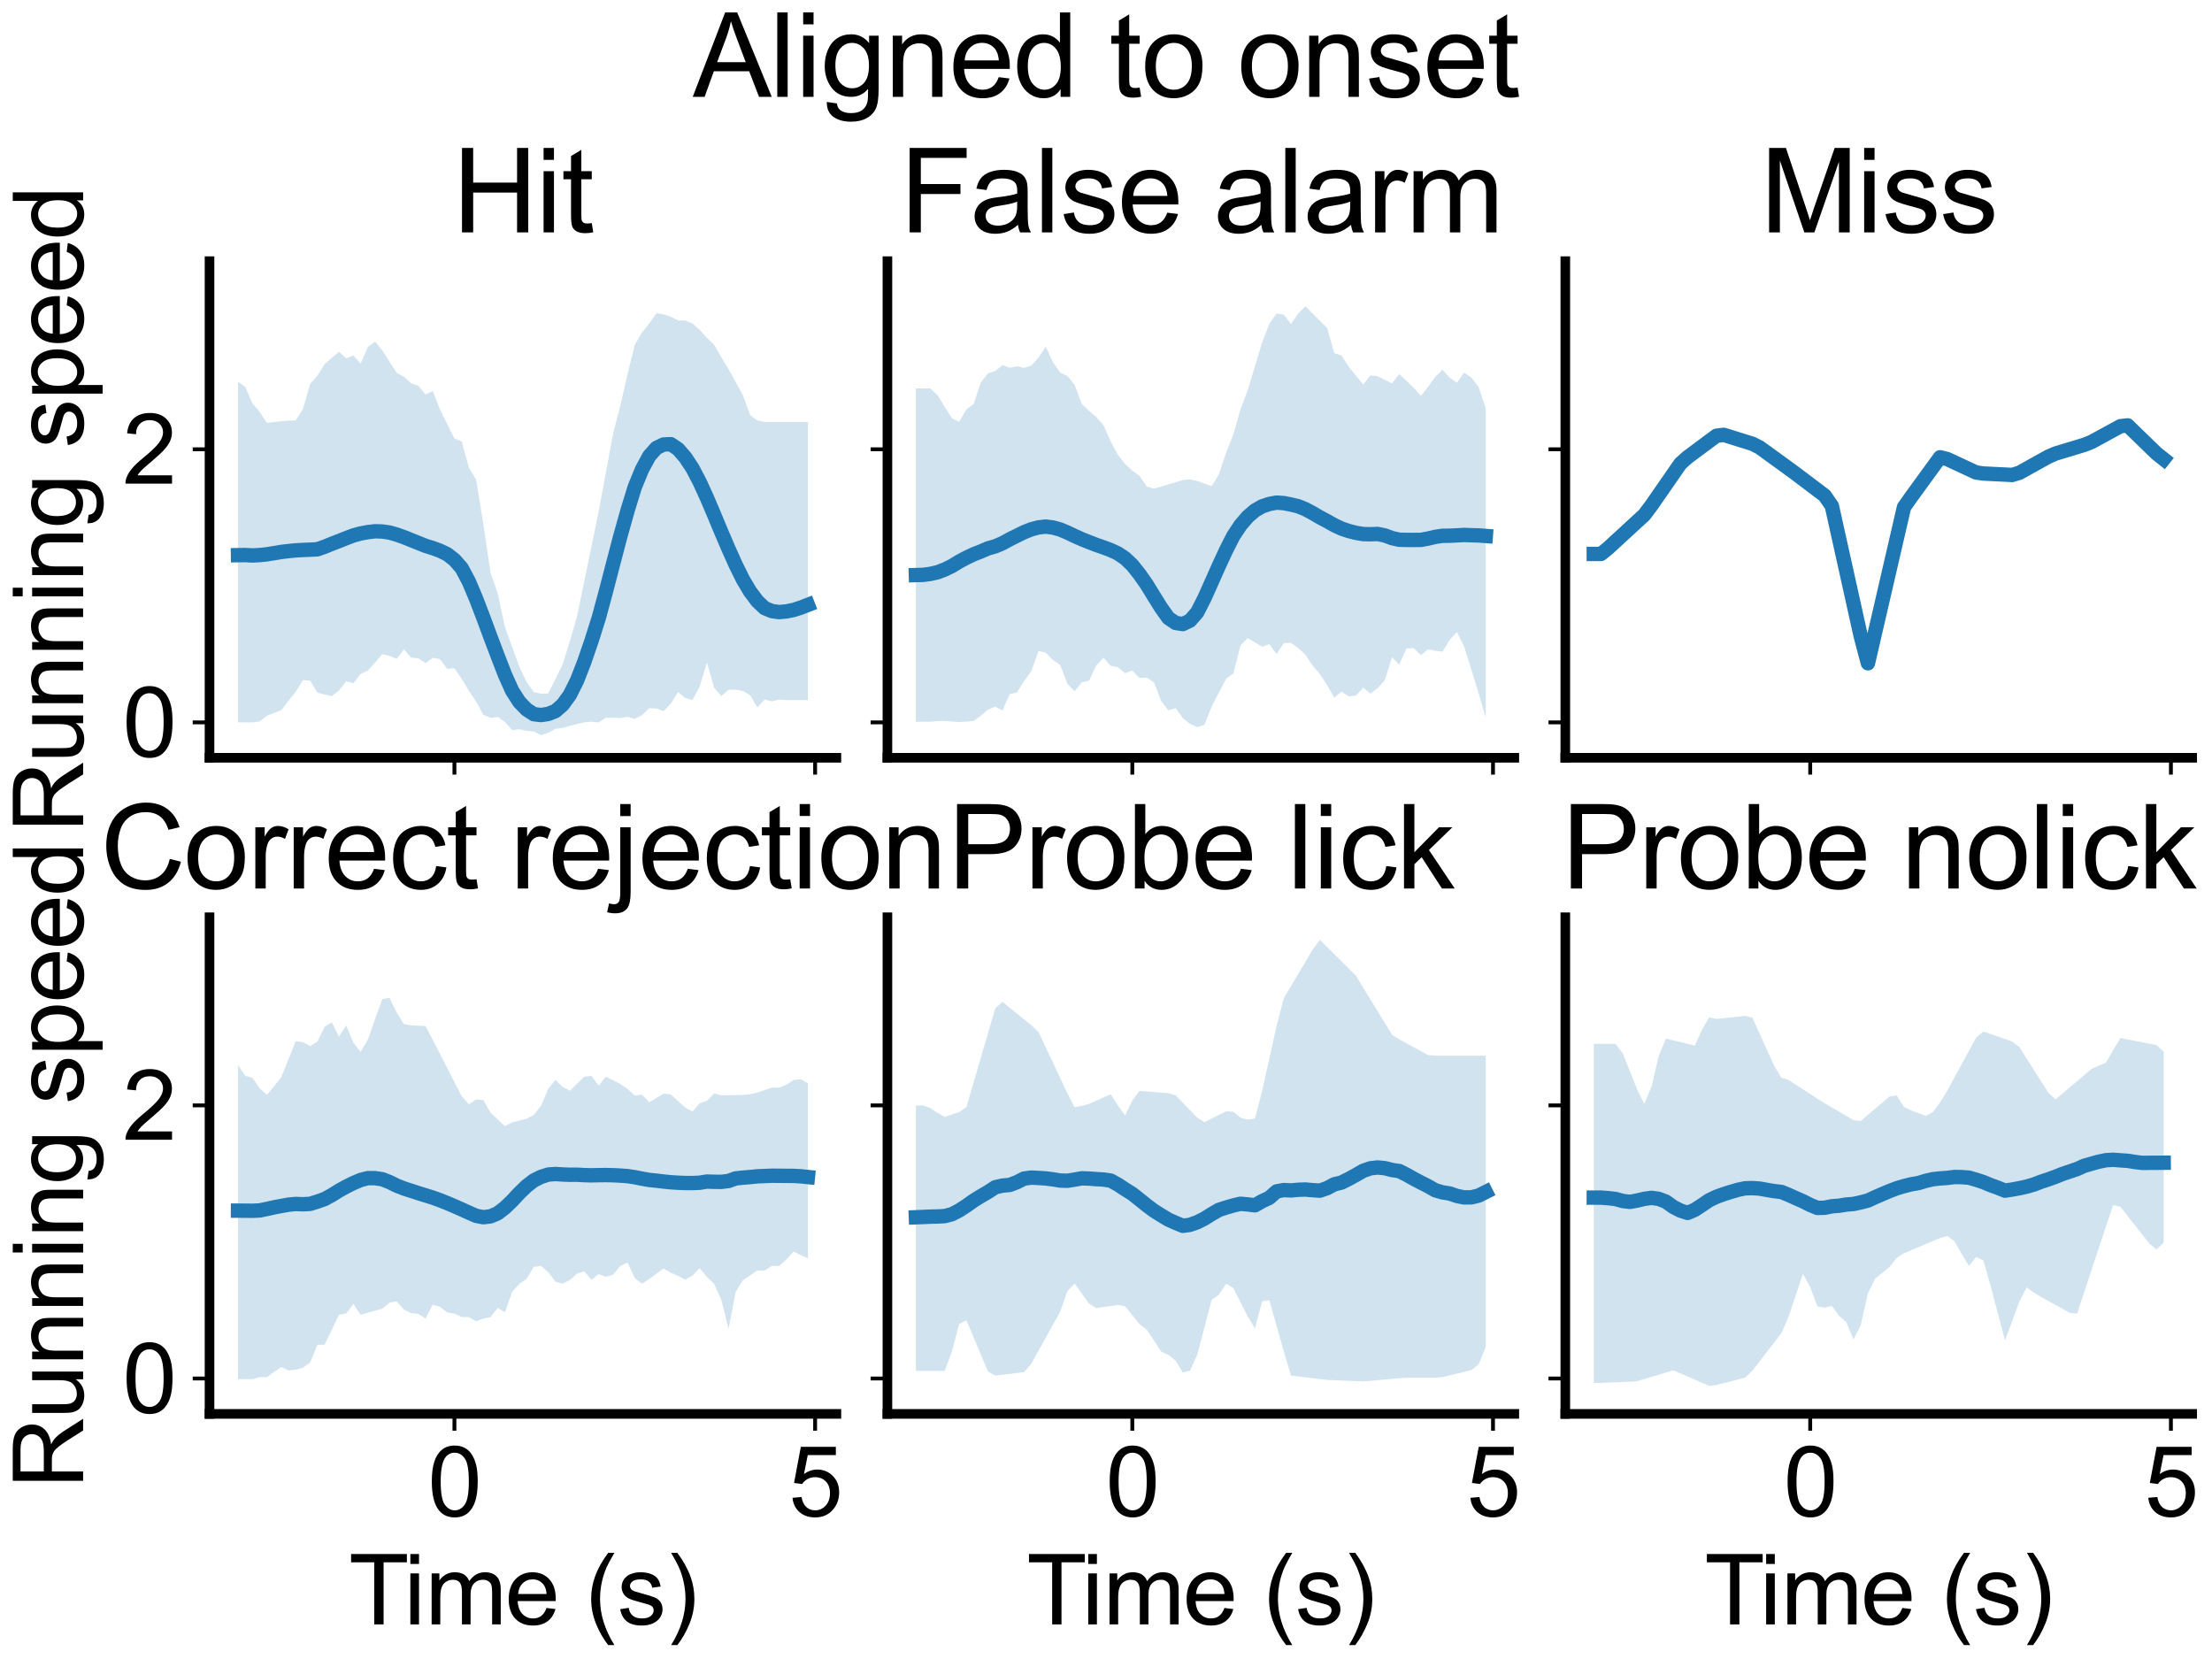 <?xml version="1.0" encoding="utf-8" standalone="no"?>
<!DOCTYPE svg PUBLIC "-//W3C//DTD SVG 1.1//EN"
  "http://www.w3.org/Graphics/SVG/1.1/DTD/svg11.dtd">
<svg xmlns:xlink="http://www.w3.org/1999/xlink" width="460.8pt" height="345.6pt" viewBox="0 0 460.8 345.6" xmlns="http://www.w3.org/2000/svg" version="1.1">
 <defs>
  <style type="text/css">*{stroke-linejoin: round; stroke-linecap: butt}</style>
 </defs>
 <g id="figure_1">
  <g id="patch_1">
   <path d="M 0 345.6 
L 460.8 345.6 
L 460.8 0 
L 0 0 
z
" style="fill: #ffffff"/>
  </g>
  <g id="axes_1">
   <g id="patch_2">
    <path d="M 43.647 157.861 
L 174.236 157.861 
L 174.236 54.409 
L 43.647 54.409 
z
" style="fill: #ffffff"/>
   </g>
   <g id="PolyCollection_1">
    <path d="M 49.583 79.525 
L 49.583 150.483 
L 51.086 150.483 
L 52.588 150.483 
L 54.091 150.3 
L 55.594 149.103 
L 57.097 148.518 
L 58.6 147.935 
L 60.102 145.986 
L 61.605 144.14 
L 63.108 141.689 
L 64.611 141.785 
L 66.113 144.308 
L 67.616 144.681 
L 69.119 145.017 
L 70.622 143.839 
L 72.124 141.936 
L 73.627 142.333 
L 75.13 140.392 
L 76.633 139.698 
L 78.135 138.022 
L 79.638 136.275 
L 81.141 136.626 
L 82.644 137.263 
L 84.146 135.271 
L 85.649 137.007 
L 87.152 137.144 
L 88.655 138.147 
L 90.157 137.046 
L 91.66 137.313 
L 93.163 139.348 
L 94.666 139.206 
L 96.168 141.384 
L 97.671 143.893 
L 99.174 146.135 
L 100.677 148.895 
L 102.179 149.555 
L 103.682 149.378 
L 105.185 150.406 
L 106.688 152.092 
L 108.19 151.926 
L 109.693 152.262 
L 111.196 152.381 
L 112.699 153.158 
L 114.201 152.649 
L 115.704 151.83 
L 117.207 151.647 
L 118.71 151.228 
L 120.212 150.818 
L 121.715 150.482 
L 123.218 150.353 
L 124.721 150.491 
L 126.223 149.536 
L 127.726 149.511 
L 129.229 149.586 
L 130.732 149.341 
L 132.234 149.736 
L 133.737 148.985 
L 135.24 147.534 
L 136.743 147.6 
L 138.245 148.131 
L 139.748 146.567 
L 141.251 144.165 
L 142.754 145.423 
L 144.256 145.807 
L 145.759 143.034 
L 147.262 137.976 
L 148.765 143.26 
L 150.267 144.997 
L 151.77 143.705 
L 153.273 143.666 
L 154.776 143.962 
L 156.278 144.833 
L 157.781 147.385 
L 159.284 145.725 
L 160.787 146.117 
L 162.289 145.731 
L 163.792 145.845 
L 165.295 145.845 
L 166.798 145.845 
L 168.301 145.845 
L 168.301 87.891 
L 168.301 87.891 
L 166.798 87.891 
L 165.295 87.891 
L 163.792 87.891 
L 162.289 87.891 
L 160.787 87.891 
L 159.284 87.891 
L 157.781 87.581 
L 156.278 86.476 
L 154.776 82.366 
L 153.273 79.607 
L 151.77 76.891 
L 150.267 74.412 
L 148.765 71.818 
L 147.262 70.367 
L 145.759 68.711 
L 144.256 67.378 
L 142.754 66.779 
L 141.251 66.746 
L 139.748 65.994 
L 138.245 65.492 
L 136.743 65.25 
L 135.24 67.41 
L 133.737 69.275 
L 132.234 71.833 
L 130.732 77.935 
L 129.229 84.487 
L 127.726 90.301 
L 126.223 98.404 
L 124.721 106.519 
L 123.218 113.813 
L 121.715 121.106 
L 120.212 128.36 
L 118.71 133.599 
L 117.207 138.405 
L 115.704 141.5 
L 114.201 144.456 
L 112.699 144.499 
L 111.196 144.178 
L 109.693 142.05 
L 108.19 138.882 
L 106.688 134.763 
L 105.185 130.634 
L 103.682 123.576 
L 102.179 119.274 
L 100.677 109.125 
L 99.174 99.898 
L 97.671 97.412 
L 96.168 91.948 
L 94.666 91.362 
L 93.163 88.337 
L 91.66 85.313 
L 90.157 81.451 
L 88.655 82.164 
L 87.152 80.379 
L 85.649 79.853 
L 84.146 78.476 
L 82.644 77.676 
L 81.141 75.336 
L 79.638 72.997 
L 78.135 71.147 
L 76.633 72.288 
L 75.13 75.751 
L 73.627 74.037 
L 72.124 74.645 
L 70.622 73.269 
L 69.119 74.561 
L 67.616 75.841 
L 66.113 78.282 
L 64.611 79.953 
L 63.108 85.213 
L 61.605 87.58 
L 60.102 87.604 
L 58.6 87.751 
L 57.097 87.898 
L 55.594 88.098 
L 54.091 85.773 
L 52.588 84.033 
L 51.086 80.579 
L 49.583 79.525 
z
" clip-path="url(#pf3e82fcde6)" style="fill: #1f77b4; fill-opacity: 0.2"/>
   </g>
   <g id="matplotlib.axis_1">
    <g id="xtick_1">
     <g id="line2d_1">
      <defs>
       <path id="m5a1b07c02f" d="M 0 0 
L 0 3.5 
" style="stroke: #000000; stroke-width: 0.8"/>
      </defs>
      <g>
       <use xlink:href="#m5a1b07c02f" x="94.666" y="157.861" style="stroke: #000000; stroke-width: 0.8"/>
      </g>
     </g>
    </g>
    <g id="xtick_2">
     <g id="line2d_2">
      <g>
       <use xlink:href="#m5a1b07c02f" x="169.803" y="157.861" style="stroke: #000000; stroke-width: 0.8"/>
      </g>
     </g>
    </g>
   </g>
   <g id="matplotlib.axis_2">
    <g id="ytick_1">
     <g id="line2d_3">
      <defs>
       <path id="me12a3b845b" d="M 0 0 
L -3.5 0 
" style="stroke: #000000; stroke-width: 0.8"/>
      </defs>
      <g>
       <use xlink:href="#me12a3b845b" x="43.647" y="150.483" style="stroke: #000000; stroke-width: 0.8"/>
      </g>
     </g>
     <g id="text_1">
      <!-- 0 -->
      <g transform="translate(25.525 157.641) scale(0.2 -0.2)">
       <defs>
        <path id="ArialMT-30" d="M 266 2259 
Q 266 3072 433 3567 
Q 600 4063 929 4331 
Q 1259 4600 1759 4600 
Q 2128 4600 2406 4451 
Q 2684 4303 2865 4023 
Q 3047 3744 3150 3342 
Q 3253 2941 3253 2259 
Q 3253 1453 3087 958 
Q 2922 463 2592 192 
Q 2263 -78 1759 -78 
Q 1097 -78 719 397 
Q 266 969 266 2259 
z
M 844 2259 
Q 844 1131 1108 757 
Q 1372 384 1759 384 
Q 2147 384 2411 759 
Q 2675 1134 2675 2259 
Q 2675 3391 2411 3762 
Q 2147 4134 1753 4134 
Q 1366 4134 1134 3806 
Q 844 3388 844 2259 
z
" transform="scale(0.016)"/>
       </defs>
       <use xlink:href="#ArialMT-30"/>
      </g>
     </g>
    </g>
    <g id="ytick_2">
     <g id="line2d_4">
      <g>
       <use xlink:href="#me12a3b845b" x="43.647" y="93.593" style="stroke: #000000; stroke-width: 0.8"/>
      </g>
     </g>
     <g id="text_2">
      <!-- 2 -->
      <g transform="translate(25.525 100.75) scale(0.2 -0.2)">
       <defs>
        <path id="ArialMT-32" d="M 3222 541 
L 3222 0 
L 194 0 
Q 188 203 259 391 
Q 375 700 629 1000 
Q 884 1300 1366 1694 
Q 2113 2306 2375 2664 
Q 2638 3022 2638 3341 
Q 2638 3675 2398 3904 
Q 2159 4134 1775 4134 
Q 1369 4134 1125 3890 
Q 881 3647 878 3216 
L 300 3275 
Q 359 3922 746 4261 
Q 1134 4600 1788 4600 
Q 2447 4600 2831 4234 
Q 3216 3869 3216 3328 
Q 3216 3053 3103 2787 
Q 2991 2522 2730 2228 
Q 2469 1934 1863 1422 
Q 1356 997 1212 845 
Q 1069 694 975 541 
L 3222 541 
z
" transform="scale(0.016)"/>
       </defs>
       <use xlink:href="#ArialMT-32"/>
      </g>
     </g>
    </g>
    <g id="text_3">
     <!-- Running speed -->
     <g transform="translate(17.316 173.405) rotate(-90) scale(0.2 -0.2)">
      <defs>
       <path id="ArialMT-52" d="M 503 0 
L 503 4581 
L 2534 4581 
Q 3147 4581 3465 4457 
Q 3784 4334 3975 4021 
Q 4166 3709 4166 3331 
Q 4166 2844 3850 2509 
Q 3534 2175 2875 2084 
Q 3116 1969 3241 1856 
Q 3506 1613 3744 1247 
L 4541 0 
L 3778 0 
L 3172 953 
Q 2906 1366 2734 1584 
Q 2563 1803 2427 1890 
Q 2291 1978 2150 2013 
Q 2047 2034 1813 2034 
L 1109 2034 
L 1109 0 
L 503 0 
z
M 1109 2559 
L 2413 2559 
Q 2828 2559 3062 2645 
Q 3297 2731 3419 2920 
Q 3541 3109 3541 3331 
Q 3541 3656 3305 3865 
Q 3069 4075 2559 4075 
L 1109 4075 
L 1109 2559 
z
" transform="scale(0.016)"/>
       <path id="ArialMT-75" d="M 2597 0 
L 2597 488 
Q 2209 -75 1544 -75 
Q 1250 -75 995 37 
Q 741 150 617 320 
Q 494 491 444 738 
Q 409 903 409 1263 
L 409 3319 
L 972 3319 
L 972 1478 
Q 972 1038 1006 884 
Q 1059 663 1231 536 
Q 1403 409 1656 409 
Q 1909 409 2131 539 
Q 2353 669 2445 892 
Q 2538 1116 2538 1541 
L 2538 3319 
L 3100 3319 
L 3100 0 
L 2597 0 
z
" transform="scale(0.016)"/>
       <path id="ArialMT-6e" d="M 422 0 
L 422 3319 
L 928 3319 
L 928 2847 
Q 1294 3394 1984 3394 
Q 2284 3394 2536 3286 
Q 2788 3178 2913 3003 
Q 3038 2828 3088 2588 
Q 3119 2431 3119 2041 
L 3119 0 
L 2556 0 
L 2556 2019 
Q 2556 2363 2490 2533 
Q 2425 2703 2258 2804 
Q 2091 2906 1866 2906 
Q 1506 2906 1245 2678 
Q 984 2450 984 1813 
L 984 0 
L 422 0 
z
" transform="scale(0.016)"/>
       <path id="ArialMT-69" d="M 425 3934 
L 425 4581 
L 988 4581 
L 988 3934 
L 425 3934 
z
M 425 0 
L 425 3319 
L 988 3319 
L 988 0 
L 425 0 
z
" transform="scale(0.016)"/>
       <path id="ArialMT-67" d="M 319 -275 
L 866 -356 
Q 900 -609 1056 -725 
Q 1266 -881 1628 -881 
Q 2019 -881 2231 -725 
Q 2444 -569 2519 -288 
Q 2563 -116 2559 434 
Q 2191 0 1641 0 
Q 956 0 581 494 
Q 206 988 206 1678 
Q 206 2153 378 2554 
Q 550 2956 876 3175 
Q 1203 3394 1644 3394 
Q 2231 3394 2613 2919 
L 2613 3319 
L 3131 3319 
L 3131 450 
Q 3131 -325 2973 -648 
Q 2816 -972 2473 -1159 
Q 2131 -1347 1631 -1347 
Q 1038 -1347 672 -1080 
Q 306 -813 319 -275 
z
M 784 1719 
Q 784 1066 1043 766 
Q 1303 466 1694 466 
Q 2081 466 2343 764 
Q 2606 1063 2606 1700 
Q 2606 2309 2336 2618 
Q 2066 2928 1684 2928 
Q 1309 2928 1046 2623 
Q 784 2319 784 1719 
z
" transform="scale(0.016)"/>
       <path id="ArialMT-20" transform="scale(0.016)"/>
       <path id="ArialMT-73" d="M 197 991 
L 753 1078 
Q 800 744 1014 566 
Q 1228 388 1613 388 
Q 2000 388 2187 545 
Q 2375 703 2375 916 
Q 2375 1106 2209 1216 
Q 2094 1291 1634 1406 
Q 1016 1563 777 1677 
Q 538 1791 414 1992 
Q 291 2194 291 2438 
Q 291 2659 392 2848 
Q 494 3038 669 3163 
Q 800 3259 1026 3326 
Q 1253 3394 1513 3394 
Q 1903 3394 2198 3281 
Q 2494 3169 2634 2976 
Q 2775 2784 2828 2463 
L 2278 2388 
Q 2241 2644 2061 2787 
Q 1881 2931 1553 2931 
Q 1166 2931 1000 2803 
Q 834 2675 834 2503 
Q 834 2394 903 2306 
Q 972 2216 1119 2156 
Q 1203 2125 1616 2013 
Q 2213 1853 2448 1751 
Q 2684 1650 2818 1456 
Q 2953 1263 2953 975 
Q 2953 694 2789 445 
Q 2625 197 2315 61 
Q 2006 -75 1616 -75 
Q 969 -75 630 194 
Q 291 463 197 991 
z
" transform="scale(0.016)"/>
       <path id="ArialMT-70" d="M 422 -1272 
L 422 3319 
L 934 3319 
L 934 2888 
Q 1116 3141 1344 3267 
Q 1572 3394 1897 3394 
Q 2322 3394 2647 3175 
Q 2972 2956 3137 2557 
Q 3303 2159 3303 1684 
Q 3303 1175 3120 767 
Q 2938 359 2589 142 
Q 2241 -75 1856 -75 
Q 1575 -75 1351 44 
Q 1128 163 984 344 
L 984 -1272 
L 422 -1272 
z
M 931 1641 
Q 931 1000 1190 694 
Q 1450 388 1819 388 
Q 2194 388 2461 705 
Q 2728 1022 2728 1688 
Q 2728 2322 2467 2637 
Q 2206 2953 1844 2953 
Q 1484 2953 1207 2617 
Q 931 2281 931 1641 
z
" transform="scale(0.016)"/>
       <path id="ArialMT-65" d="M 2694 1069 
L 3275 997 
Q 3138 488 2766 206 
Q 2394 -75 1816 -75 
Q 1088 -75 661 373 
Q 234 822 234 1631 
Q 234 2469 665 2931 
Q 1097 3394 1784 3394 
Q 2450 3394 2872 2941 
Q 3294 2488 3294 1666 
Q 3294 1616 3291 1516 
L 816 1516 
Q 847 969 1125 678 
Q 1403 388 1819 388 
Q 2128 388 2347 550 
Q 2566 713 2694 1069 
z
M 847 1978 
L 2700 1978 
Q 2663 2397 2488 2606 
Q 2219 2931 1791 2931 
Q 1403 2931 1139 2672 
Q 875 2413 847 1978 
z
" transform="scale(0.016)"/>
       <path id="ArialMT-64" d="M 2575 0 
L 2575 419 
Q 2259 -75 1647 -75 
Q 1250 -75 917 144 
Q 584 363 401 755 
Q 219 1147 219 1656 
Q 219 2153 384 2558 
Q 550 2963 881 3178 
Q 1213 3394 1622 3394 
Q 1922 3394 2156 3267 
Q 2391 3141 2538 2938 
L 2538 4581 
L 3097 4581 
L 3097 0 
L 2575 0 
z
M 797 1656 
Q 797 1019 1065 703 
Q 1334 388 1700 388 
Q 2069 388 2326 689 
Q 2584 991 2584 1609 
Q 2584 2291 2321 2609 
Q 2059 2928 1675 2928 
Q 1300 2928 1048 2622 
Q 797 2316 797 1656 
z
" transform="scale(0.016)"/>
      </defs>
      <use xlink:href="#ArialMT-52"/>
      <use xlink:href="#ArialMT-75" x="72.217"/>
      <use xlink:href="#ArialMT-6e" x="127.832"/>
      <use xlink:href="#ArialMT-6e" x="183.447"/>
      <use xlink:href="#ArialMT-69" x="239.062"/>
      <use xlink:href="#ArialMT-6e" x="261.279"/>
      <use xlink:href="#ArialMT-67" x="316.895"/>
      <use xlink:href="#ArialMT-20" x="372.51"/>
      <use xlink:href="#ArialMT-73" x="400.293"/>
      <use xlink:href="#ArialMT-70" x="450.293"/>
      <use xlink:href="#ArialMT-65" x="505.908"/>
      <use xlink:href="#ArialMT-65" x="561.523"/>
      <use xlink:href="#ArialMT-64" x="617.139"/>
     </g>
    </g>
   </g>
   <g id="line2d_5">
    <path d="M 49.583 115.65 
L 51.086 115.63 
L 52.588 115.71 
L 54.091 115.632 
L 55.594 115.473 
L 57.097 115.231 
L 58.6 114.978 
L 60.102 114.798 
L 61.605 114.651 
L 63.108 114.571 
L 64.611 114.506 
L 66.113 114.429 
L 67.616 113.903 
L 69.119 113.285 
L 70.622 112.706 
L 72.124 112.108 
L 73.627 111.539 
L 75.13 111.129 
L 76.633 110.853 
L 78.135 110.672 
L 79.638 110.722 
L 81.141 110.94 
L 82.644 111.365 
L 84.146 111.902 
L 85.649 112.504 
L 87.152 113.109 
L 88.655 113.712 
L 90.157 114.177 
L 91.66 114.728 
L 93.163 115.456 
L 94.666 116.623 
L 96.168 118.326 
L 97.671 121.156 
L 99.174 124.717 
L 100.677 128.642 
L 102.179 132.702 
L 103.682 136.666 
L 105.185 140.547 
L 106.688 143.897 
L 108.19 146.236 
L 109.693 147.792 
L 111.196 148.775 
L 112.699 148.96 
L 114.201 148.725 
L 115.704 148.133 
L 117.207 146.823 
L 118.71 144.755 
L 120.212 141.755 
L 121.715 137.885 
L 123.218 133.519 
L 124.721 128.761 
L 126.223 123.213 
L 127.726 117.427 
L 129.229 111.697 
L 130.732 106.341 
L 132.234 101.467 
L 133.737 97.804 
L 135.24 95.015 
L 136.743 93.316 
L 138.245 92.594 
L 139.748 92.533 
L 141.251 93.548 
L 142.754 95.273 
L 144.256 97.546 
L 145.759 100.418 
L 147.262 103.705 
L 148.765 107.24 
L 150.267 110.842 
L 151.77 114.347 
L 153.273 117.699 
L 154.776 120.737 
L 156.278 123.26 
L 157.781 125.253 
L 159.284 126.672 
L 160.787 127.297 
L 162.289 127.51 
L 163.792 127.373 
L 165.295 127.071 
L 166.798 126.588 
L 168.301 126.009 
" clip-path="url(#pf3e82fcde6)" style="fill: none; stroke: #1f77b4; stroke-width: 3; stroke-linecap: square"/>
   </g>
   <g id="patch_3">
    <path d="M 43.647 157.861 
L 43.647 54.409 
" style="fill: none; stroke: #000000; stroke-width: 2; stroke-linejoin: miter; stroke-linecap: square"/>
   </g>
   <g id="patch_4">
    <path d="M 43.647 157.861 
L 174.236 157.861 
" style="fill: none; stroke: #000000; stroke-width: 2; stroke-linejoin: miter; stroke-linecap: square"/>
   </g>
   <g id="text_4">
    <!-- Hit -->
    <g transform="translate(94.275 48.409) scale(0.24 -0.24)">
     <defs>
      <path id="ArialMT-48" d="M 513 0 
L 513 4581 
L 1119 4581 
L 1119 2700 
L 3500 2700 
L 3500 4581 
L 4106 4581 
L 4106 0 
L 3500 0 
L 3500 2159 
L 1119 2159 
L 1119 0 
L 513 0 
z
" transform="scale(0.016)"/>
      <path id="ArialMT-74" d="M 1650 503 
L 1731 6 
Q 1494 -44 1306 -44 
Q 1000 -44 831 53 
Q 663 150 594 308 
Q 525 466 525 972 
L 525 2881 
L 113 2881 
L 113 3319 
L 525 3319 
L 525 4141 
L 1084 4478 
L 1084 3319 
L 1650 3319 
L 1650 2881 
L 1084 2881 
L 1084 941 
Q 1084 700 1114 631 
Q 1144 563 1211 522 
Q 1278 481 1403 481 
Q 1497 481 1650 503 
z
" transform="scale(0.016)"/>
     </defs>
     <use xlink:href="#ArialMT-48"/>
     <use xlink:href="#ArialMT-69" x="72.217"/>
     <use xlink:href="#ArialMT-74" x="94.434"/>
    </g>
   </g>
  </g>
  <g id="axes_2">
   <g id="patch_5">
    <path d="M 184.865 157.861 
L 315.454 157.861 
L 315.454 54.409 
L 184.865 54.409 
z
" style="fill: #ffffff"/>
   </g>
   <g id="PolyCollection_2">
    <path d="M 190.801 80.919 
L 190.801 150.354 
L 192.303 150.354 
L 193.806 150.354 
L 195.309 150.215 
L 196.812 150.185 
L 198.314 150.303 
L 199.817 150.422 
L 201.32 150.318 
L 202.823 150.196 
L 204.325 149.105 
L 205.828 147.83 
L 207.331 147.202 
L 208.834 148.009 
L 210.336 144.605 
L 211.839 144.258 
L 213.342 141.882 
L 214.845 139.789 
L 216.348 135.602 
L 217.85 135.976 
L 219.353 137.495 
L 220.856 138.518 
L 222.359 142.447 
L 223.861 144.02 
L 225.364 142.117 
L 226.867 141.808 
L 228.37 138.638 
L 229.872 137.012 
L 231.375 138.697 
L 232.878 139.006 
L 234.381 140.239 
L 235.883 139.697 
L 237.386 141.225 
L 238.889 141.159 
L 240.392 142.126 
L 241.894 146.045 
L 243.397 147.979 
L 244.9 147.535 
L 246.403 149.597 
L 247.905 150.792 
L 249.408 151.484 
L 250.911 150.981 
L 252.414 147.225 
L 253.916 144.279 
L 255.419 141.379 
L 256.922 140.312 
L 258.425 134.467 
L 259.927 132.92 
L 261.43 133.832 
L 262.933 134.743 
L 264.436 134.187 
L 265.938 136.251 
L 267.441 133.98 
L 268.944 133.906 
L 270.447 135.012 
L 271.949 136.397 
L 273.452 138.662 
L 274.955 140.449 
L 276.458 142.725 
L 277.96 145.337 
L 279.463 144.084 
L 280.966 145.069 
L 282.469 144.913 
L 283.971 143.234 
L 285.474 144.48 
L 286.977 143.366 
L 288.48 141.729 
L 289.982 136.923 
L 291.485 138.456 
L 292.988 135.08 
L 294.491 135.031 
L 295.993 136.469 
L 297.496 135.282 
L 298.999 135.578 
L 300.502 135.76 
L 302.004 133.28 
L 303.507 131.656 
L 305.01 134.705 
L 306.513 139.475 
L 308.015 144.434 
L 309.518 149.512 
L 309.518 85.084 
L 309.518 85.084 
L 308.015 80.615 
L 306.513 78.653 
L 305.01 77.622 
L 303.507 79.735 
L 302.004 78.665 
L 300.502 77.018 
L 298.999 78.471 
L 297.496 80.582 
L 295.993 82.472 
L 294.491 80.771 
L 292.988 79.343 
L 291.485 77.916 
L 289.982 79.857 
L 288.48 79.122 
L 286.977 78.386 
L 285.474 78.204 
L 283.971 80.094 
L 282.469 78.241 
L 280.966 76.387 
L 279.463 74.062 
L 277.96 73.545 
L 276.458 68.297 
L 274.955 66.809 
L 273.452 65.32 
L 271.949 63.831 
L 270.447 65.282 
L 268.944 67.487 
L 267.441 65.563 
L 265.938 65.299 
L 264.436 67.425 
L 262.933 71.292 
L 261.43 76.279 
L 259.927 81.265 
L 258.425 85.217 
L 256.922 90.502 
L 255.419 94.301 
L 253.916 98.809 
L 252.414 101.288 
L 250.911 100.741 
L 249.408 100.195 
L 247.905 99.86 
L 246.403 99.995 
L 244.9 100.448 
L 243.397 100.901 
L 241.894 101.353 
L 240.392 101.806 
L 238.889 101.343 
L 237.386 99.128 
L 235.883 98.038 
L 234.381 96.665 
L 232.878 94.747 
L 231.375 91.955 
L 229.872 88.568 
L 228.37 86.87 
L 226.867 85.594 
L 225.364 84.178 
L 223.861 80.158 
L 222.359 78.317 
L 220.856 77.625 
L 219.353 75.441 
L 217.85 72.207 
L 216.348 74.468 
L 214.845 76.166 
L 213.342 76.639 
L 211.839 76.287 
L 210.336 76.621 
L 208.834 76.066 
L 207.331 77.289 
L 205.828 77.758 
L 204.325 79.663 
L 202.823 84.164 
L 201.32 85.272 
L 199.817 87.879 
L 198.314 87.125 
L 196.812 84.782 
L 195.309 82.325 
L 193.806 80.919 
L 192.303 80.919 
L 190.801 80.919 
z
" clip-path="url(#p3f3c742ce2)" style="fill: #1f77b4; fill-opacity: 0.2"/>
   </g>
   <g id="matplotlib.axis_3">
    <g id="xtick_3">
     <g id="line2d_6">
      <g>
       <use xlink:href="#m5a1b07c02f" x="235.883" y="157.861" style="stroke: #000000; stroke-width: 0.8"/>
      </g>
     </g>
    </g>
    <g id="xtick_4">
     <g id="line2d_7">
      <g>
       <use xlink:href="#m5a1b07c02f" x="311.021" y="157.861" style="stroke: #000000; stroke-width: 0.8"/>
      </g>
     </g>
    </g>
   </g>
   <g id="matplotlib.axis_4">
    <g id="ytick_3">
     <g id="line2d_8">
      <g>
       <use xlink:href="#me12a3b845b" x="184.865" y="150.483" style="stroke: #000000; stroke-width: 0.8"/>
      </g>
     </g>
    </g>
    <g id="ytick_4">
     <g id="line2d_9">
      <g>
       <use xlink:href="#me12a3b845b" x="184.865" y="93.593" style="stroke: #000000; stroke-width: 0.8"/>
      </g>
     </g>
    </g>
   </g>
   <g id="line2d_10">
    <path d="M 190.801 119.799 
L 192.303 119.754 
L 193.806 119.553 
L 195.309 119.212 
L 196.812 118.639 
L 198.314 117.907 
L 199.817 116.987 
L 201.32 116.183 
L 202.823 115.473 
L 204.325 114.884 
L 205.828 114.239 
L 207.331 113.809 
L 208.834 113.171 
L 210.336 112.343 
L 211.839 111.599 
L 213.342 110.861 
L 214.845 110.263 
L 216.348 109.867 
L 217.85 109.699 
L 219.353 109.891 
L 220.856 110.305 
L 222.359 110.939 
L 223.861 111.659 
L 225.364 112.327 
L 226.867 112.928 
L 228.37 113.51 
L 229.872 114.029 
L 231.375 114.595 
L 232.878 115.287 
L 234.381 116.305 
L 235.883 117.736 
L 237.386 119.632 
L 238.889 121.773 
L 240.392 124.225 
L 241.894 126.632 
L 243.397 128.744 
L 244.9 129.764 
L 246.403 129.999 
L 247.905 129.285 
L 249.408 127.556 
L 250.911 124.596 
L 252.414 121.238 
L 253.916 117.856 
L 255.419 114.616 
L 256.922 111.653 
L 258.425 109.392 
L 259.927 107.636 
L 261.43 106.347 
L 262.933 105.477 
L 264.436 104.98 
L 265.938 104.702 
L 267.441 104.808 
L 268.944 105.106 
L 270.447 105.463 
L 271.949 106.082 
L 273.452 106.882 
L 274.955 107.766 
L 276.458 108.56 
L 277.96 109.409 
L 279.463 110.112 
L 280.966 110.62 
L 282.469 111.001 
L 283.971 111.256 
L 285.474 111.293 
L 286.977 111.231 
L 288.48 111.541 
L 289.982 112.101 
L 291.485 112.437 
L 292.988 112.475 
L 294.491 112.481 
L 295.993 112.468 
L 297.496 112.189 
L 298.999 111.837 
L 300.502 111.614 
L 302.004 111.603 
L 303.507 111.525 
L 305.01 111.441 
L 306.513 111.501 
L 308.015 111.539 
L 309.518 111.651 
" clip-path="url(#p3f3c742ce2)" style="fill: none; stroke: #1f77b4; stroke-width: 3; stroke-linecap: square"/>
   </g>
   <g id="patch_6">
    <path d="M 184.865 157.861 
L 184.865 54.409 
" style="fill: none; stroke: #000000; stroke-width: 2; stroke-linejoin: miter; stroke-linecap: square"/>
   </g>
   <g id="patch_7">
    <path d="M 184.865 157.861 
L 315.454 157.861 
" style="fill: none; stroke: #000000; stroke-width: 2; stroke-linejoin: miter; stroke-linecap: square"/>
   </g>
   <g id="text_5">
    <!-- False alarm -->
    <g transform="translate(187.48 48.409) scale(0.24 -0.24)">
     <defs>
      <path id="ArialMT-46" d="M 525 0 
L 525 4581 
L 3616 4581 
L 3616 4041 
L 1131 4041 
L 1131 2622 
L 3281 2622 
L 3281 2081 
L 1131 2081 
L 1131 0 
L 525 0 
z
" transform="scale(0.016)"/>
      <path id="ArialMT-61" d="M 2588 409 
Q 2275 144 1986 34 
Q 1697 -75 1366 -75 
Q 819 -75 525 192 
Q 231 459 231 875 
Q 231 1119 342 1320 
Q 453 1522 633 1644 
Q 813 1766 1038 1828 
Q 1203 1872 1538 1913 
Q 2219 1994 2541 2106 
Q 2544 2222 2544 2253 
Q 2544 2597 2384 2738 
Q 2169 2928 1744 2928 
Q 1347 2928 1158 2789 
Q 969 2650 878 2297 
L 328 2372 
Q 403 2725 575 2942 
Q 747 3159 1072 3276 
Q 1397 3394 1825 3394 
Q 2250 3394 2515 3294 
Q 2781 3194 2906 3042 
Q 3031 2891 3081 2659 
Q 3109 2516 3109 2141 
L 3109 1391 
Q 3109 606 3145 398 
Q 3181 191 3288 0 
L 2700 0 
Q 2613 175 2588 409 
z
M 2541 1666 
Q 2234 1541 1622 1453 
Q 1275 1403 1131 1340 
Q 988 1278 909 1158 
Q 831 1038 831 891 
Q 831 666 1001 516 
Q 1172 366 1500 366 
Q 1825 366 2078 508 
Q 2331 650 2450 897 
Q 2541 1088 2541 1459 
L 2541 1666 
z
" transform="scale(0.016)"/>
      <path id="ArialMT-6c" d="M 409 0 
L 409 4581 
L 972 4581 
L 972 0 
L 409 0 
z
" transform="scale(0.016)"/>
      <path id="ArialMT-72" d="M 416 0 
L 416 3319 
L 922 3319 
L 922 2816 
Q 1116 3169 1280 3281 
Q 1444 3394 1641 3394 
Q 1925 3394 2219 3213 
L 2025 2691 
Q 1819 2813 1613 2813 
Q 1428 2813 1281 2702 
Q 1134 2591 1072 2394 
Q 978 2094 978 1738 
L 978 0 
L 416 0 
z
" transform="scale(0.016)"/>
      <path id="ArialMT-6d" d="M 422 0 
L 422 3319 
L 925 3319 
L 925 2853 
Q 1081 3097 1340 3245 
Q 1600 3394 1931 3394 
Q 2300 3394 2536 3241 
Q 2772 3088 2869 2813 
Q 3263 3394 3894 3394 
Q 4388 3394 4653 3120 
Q 4919 2847 4919 2278 
L 4919 0 
L 4359 0 
L 4359 2091 
Q 4359 2428 4304 2576 
Q 4250 2725 4106 2815 
Q 3963 2906 3769 2906 
Q 3419 2906 3187 2673 
Q 2956 2441 2956 1928 
L 2956 0 
L 2394 0 
L 2394 2156 
Q 2394 2531 2256 2718 
Q 2119 2906 1806 2906 
Q 1569 2906 1367 2781 
Q 1166 2656 1075 2415 
Q 984 2175 984 1722 
L 984 0 
L 422 0 
z
" transform="scale(0.016)"/>
     </defs>
     <use xlink:href="#ArialMT-46"/>
     <use xlink:href="#ArialMT-61" x="61.084"/>
     <use xlink:href="#ArialMT-6c" x="116.699"/>
     <use xlink:href="#ArialMT-73" x="138.916"/>
     <use xlink:href="#ArialMT-65" x="188.916"/>
     <use xlink:href="#ArialMT-20" x="244.531"/>
     <use xlink:href="#ArialMT-61" x="272.314"/>
     <use xlink:href="#ArialMT-6c" x="327.93"/>
     <use xlink:href="#ArialMT-61" x="350.146"/>
     <use xlink:href="#ArialMT-72" x="405.762"/>
     <use xlink:href="#ArialMT-6d" x="439.062"/>
    </g>
   </g>
  </g>
  <g id="axes_3">
   <g id="patch_8">
    <path d="M 326.083 157.861 
L 456.672 157.861 
L 456.672 54.409 
L 326.083 54.409 
z
" style="fill: #ffffff"/>
   </g>
   <g id="PolyCollection_3">
    <path d="M 332.018 115.395 
L 332.018 115.395 
L 333.521 115.395 
L 335.024 114.175 
L 336.527 112.792 
L 338.029 111.409 
L 339.532 110.026 
L 341.035 108.644 
L 342.538 107.261 
L 344.04 105.264 
L 345.543 103.096 
L 347.046 100.928 
L 348.549 98.76 
L 350.051 96.592 
L 351.554 95.247 
L 353.057 94.129 
L 354.56 93.012 
L 356.062 91.894 
L 357.565 90.777 
L 359.068 90.583 
L 360.571 91.05 
L 362.073 91.518 
L 363.576 91.985 
L 365.079 92.452 
L 366.582 93.22 
L 368.084 94.311 
L 369.587 95.401 
L 371.09 96.491 
L 372.593 97.582 
L 374.096 98.685 
L 375.598 99.821 
L 377.101 100.958 
L 378.604 102.094 
L 380.107 103.23 
L 381.609 105.397 
L 383.112 112.171 
L 384.615 118.946 
L 386.118 125.72 
L 387.62 132.494 
L 389.123 138.171 
L 390.626 131.67 
L 392.129 125.169 
L 393.631 118.668 
L 395.134 112.167 
L 396.637 105.666 
L 398.14 103.523 
L 399.642 101.458 
L 401.145 99.392 
L 402.648 97.326 
L 404.151 95.26 
L 405.653 95.635 
L 407.156 96.333 
L 408.659 97.032 
L 410.162 97.731 
L 411.664 98.43 
L 413.167 98.64 
L 414.67 98.715 
L 416.173 98.79 
L 417.675 98.865 
L 419.178 98.94 
L 420.681 98.485 
L 422.184 97.649 
L 423.686 96.813 
L 425.189 95.977 
L 426.692 95.141 
L 428.195 94.488 
L 429.697 94.033 
L 431.2 93.577 
L 432.703 93.121 
L 434.206 92.665 
L 435.708 92.07 
L 437.211 91.25 
L 438.714 90.43 
L 440.217 89.61 
L 441.719 88.789 
L 443.222 88.613 
L 444.725 90.071 
L 446.228 91.53 
L 447.73 92.988 
L 449.233 94.446 
L 450.736 95.638 
L 450.736 95.638 
L 450.736 95.638 
L 449.233 94.446 
L 447.73 92.988 
L 446.228 91.53 
L 444.725 90.071 
L 443.222 88.613 
L 441.719 88.789 
L 440.217 89.61 
L 438.714 90.43 
L 437.211 91.25 
L 435.708 92.07 
L 434.206 92.665 
L 432.703 93.121 
L 431.2 93.577 
L 429.697 94.033 
L 428.195 94.488 
L 426.692 95.141 
L 425.189 95.977 
L 423.686 96.813 
L 422.184 97.649 
L 420.681 98.485 
L 419.178 98.94 
L 417.675 98.865 
L 416.173 98.79 
L 414.67 98.715 
L 413.167 98.64 
L 411.664 98.43 
L 410.162 97.731 
L 408.659 97.032 
L 407.156 96.333 
L 405.653 95.635 
L 404.151 95.26 
L 402.648 97.326 
L 401.145 99.392 
L 399.642 101.458 
L 398.14 103.523 
L 396.637 105.666 
L 395.134 112.167 
L 393.631 118.668 
L 392.129 125.169 
L 390.626 131.67 
L 389.123 138.171 
L 387.62 132.494 
L 386.118 125.72 
L 384.615 118.946 
L 383.112 112.171 
L 381.609 105.397 
L 380.107 103.23 
L 378.604 102.094 
L 377.101 100.958 
L 375.598 99.821 
L 374.096 98.685 
L 372.593 97.582 
L 371.09 96.491 
L 369.587 95.401 
L 368.084 94.311 
L 366.582 93.22 
L 365.079 92.452 
L 363.576 91.985 
L 362.073 91.518 
L 360.571 91.05 
L 359.068 90.583 
L 357.565 90.777 
L 356.062 91.894 
L 354.56 93.012 
L 353.057 94.129 
L 351.554 95.247 
L 350.051 96.592 
L 348.549 98.76 
L 347.046 100.928 
L 345.543 103.096 
L 344.04 105.264 
L 342.538 107.261 
L 341.035 108.644 
L 339.532 110.026 
L 338.029 111.409 
L 336.527 112.792 
L 335.024 114.175 
L 333.521 115.395 
L 332.018 115.395 
z
" clip-path="url(#p1b5ed11656)" style="fill: #1f77b4; fill-opacity: 0.2"/>
   </g>
   <g id="matplotlib.axis_5">
    <g id="xtick_5">
     <g id="line2d_11">
      <g>
       <use xlink:href="#m5a1b07c02f" x="377.101" y="157.861" style="stroke: #000000; stroke-width: 0.8"/>
      </g>
     </g>
    </g>
    <g id="xtick_6">
     <g id="line2d_12">
      <g>
       <use xlink:href="#m5a1b07c02f" x="452.239" y="157.861" style="stroke: #000000; stroke-width: 0.8"/>
      </g>
     </g>
    </g>
   </g>
   <g id="matplotlib.axis_6">
    <g id="ytick_5">
     <g id="line2d_13">
      <g>
       <use xlink:href="#me12a3b845b" x="326.083" y="150.483" style="stroke: #000000; stroke-width: 0.8"/>
      </g>
     </g>
    </g>
    <g id="ytick_6">
     <g id="line2d_14">
      <g>
       <use xlink:href="#me12a3b845b" x="326.083" y="93.593" style="stroke: #000000; stroke-width: 0.8"/>
      </g>
     </g>
    </g>
   </g>
   <g id="line2d_15">
    <path d="M 332.018 115.395 
L 333.521 115.395 
L 335.024 114.175 
L 336.527 112.792 
L 338.029 111.409 
L 339.532 110.026 
L 341.035 108.644 
L 342.538 107.261 
L 344.04 105.264 
L 345.543 103.096 
L 347.046 100.928 
L 348.549 98.76 
L 350.051 96.592 
L 351.554 95.247 
L 353.057 94.129 
L 354.56 93.012 
L 356.062 91.894 
L 357.565 90.777 
L 359.068 90.583 
L 360.571 91.05 
L 362.073 91.518 
L 363.576 91.985 
L 365.079 92.452 
L 366.582 93.22 
L 368.084 94.311 
L 369.587 95.401 
L 371.09 96.491 
L 372.593 97.582 
L 374.096 98.685 
L 375.598 99.821 
L 377.101 100.958 
L 378.604 102.094 
L 380.107 103.23 
L 381.609 105.397 
L 383.112 112.171 
L 384.615 118.946 
L 386.118 125.72 
L 387.62 132.494 
L 389.123 138.171 
L 390.626 131.67 
L 392.129 125.169 
L 393.631 118.668 
L 395.134 112.167 
L 396.637 105.666 
L 398.14 103.523 
L 399.642 101.458 
L 401.145 99.392 
L 402.648 97.326 
L 404.151 95.26 
L 405.653 95.635 
L 407.156 96.333 
L 408.659 97.032 
L 410.162 97.731 
L 411.664 98.43 
L 413.167 98.64 
L 414.67 98.715 
L 416.173 98.79 
L 417.675 98.865 
L 419.178 98.94 
L 420.681 98.485 
L 422.184 97.649 
L 423.686 96.813 
L 425.189 95.977 
L 426.692 95.141 
L 428.195 94.488 
L 429.697 94.033 
L 431.2 93.577 
L 432.703 93.121 
L 434.206 92.665 
L 435.708 92.07 
L 437.211 91.25 
L 438.714 90.43 
L 440.217 89.61 
L 441.719 88.789 
L 443.222 88.613 
L 444.725 90.071 
L 446.228 91.53 
L 447.73 92.988 
L 449.233 94.446 
L 450.736 95.638 
" clip-path="url(#p1b5ed11656)" style="fill: none; stroke: #1f77b4; stroke-width: 3; stroke-linecap: square"/>
   </g>
   <g id="patch_9">
    <path d="M 326.083 157.861 
L 326.083 54.409 
" style="fill: none; stroke: #000000; stroke-width: 2; stroke-linejoin: miter; stroke-linecap: square"/>
   </g>
   <g id="patch_10">
    <path d="M 326.083 157.861 
L 456.672 157.861 
" style="fill: none; stroke: #000000; stroke-width: 2; stroke-linejoin: miter; stroke-linecap: square"/>
   </g>
   <g id="text_6">
    <!-- Miss -->
    <g transform="translate(366.715 48.409) scale(0.24 -0.24)">
     <defs>
      <path id="ArialMT-4d" d="M 475 0 
L 475 4581 
L 1388 4581 
L 2472 1338 
Q 2622 884 2691 659 
Q 2769 909 2934 1394 
L 4031 4581 
L 4847 4581 
L 4847 0 
L 4263 0 
L 4263 3834 
L 2931 0 
L 2384 0 
L 1059 3900 
L 1059 0 
L 475 0 
z
" transform="scale(0.016)"/>
     </defs>
     <use xlink:href="#ArialMT-4d"/>
     <use xlink:href="#ArialMT-69" x="83.301"/>
     <use xlink:href="#ArialMT-73" x="105.518"/>
     <use xlink:href="#ArialMT-73" x="155.518"/>
    </g>
   </g>
  </g>
  <g id="axes_4">
   <g id="patch_11">
    <path d="M 43.647 294.54 
L 174.236 294.54 
L 174.236 191.089 
L 43.647 191.089 
z
" style="fill: #ffffff"/>
   </g>
   <g id="PolyCollection_4">
    <path d="M 49.583 221.925 
L 49.583 287.297 
L 51.086 287.297 
L 52.588 287.297 
L 54.091 286.9 
L 55.594 286.9 
L 57.097 285.788 
L 58.6 284.777 
L 60.102 285.483 
L 61.605 285.325 
L 63.108 284.94 
L 64.611 283.84 
L 66.113 280.149 
L 67.616 280.136 
L 69.119 277.048 
L 70.622 273.873 
L 72.124 273.625 
L 73.627 271.633 
L 75.13 273.895 
L 76.633 273.47 
L 78.135 273.045 
L 79.638 272.619 
L 81.141 271.366 
L 82.644 271.098 
L 84.146 272.811 
L 85.649 273.554 
L 87.152 273.697 
L 88.655 274.662 
L 90.157 271.79 
L 91.66 272.234 
L 93.163 273.43 
L 94.666 273.65 
L 96.168 274.361 
L 97.671 274.368 
L 99.174 275.247 
L 100.677 274.692 
L 102.179 274.382 
L 103.682 272.467 
L 105.185 273.382 
L 106.688 269.123 
L 108.19 267.452 
L 109.693 266.418 
L 111.196 263.924 
L 112.699 263.722 
L 114.201 265.009 
L 115.704 266.989 
L 117.207 267.431 
L 118.71 266.657 
L 120.212 265.32 
L 121.715 264.849 
L 123.218 266.605 
L 124.721 265.409 
L 126.223 265.994 
L 127.726 265.52 
L 129.229 263.722 
L 130.732 263.021 
L 132.234 266.256 
L 133.737 267.417 
L 135.24 266.445 
L 136.743 265.351 
L 138.245 264.257 
L 139.748 265.149 
L 141.251 265.774 
L 142.754 266.572 
L 144.256 265.748 
L 145.759 264.177 
L 147.262 266.007 
L 148.765 267.464 
L 150.267 270.796 
L 151.77 276.799 
L 153.273 269.093 
L 154.776 266.681 
L 156.278 265.668 
L 157.781 264.655 
L 159.284 264.677 
L 160.787 263.722 
L 162.289 263.722 
L 163.792 262.403 
L 165.295 260.744 
L 166.798 261.438 
L 168.301 262.131 
L 168.301 225.66 
L 168.301 225.66 
L 166.798 224.821 
L 165.295 224.98 
L 163.792 225.99 
L 162.289 226.574 
L 160.787 226.56 
L 159.284 227.086 
L 157.781 227.613 
L 156.278 227.939 
L 154.776 228.105 
L 153.273 228.134 
L 151.77 228.163 
L 150.267 228.191 
L 148.765 227.753 
L 147.262 229.327 
L 145.759 229.814 
L 144.256 231.555 
L 142.754 230.736 
L 141.251 229.365 
L 139.748 227.995 
L 138.245 227.843 
L 136.743 228.73 
L 135.24 229.618 
L 133.737 228.022 
L 132.234 228.223 
L 130.732 226.836 
L 129.229 225.821 
L 127.726 225.035 
L 126.223 224.292 
L 124.721 226.175 
L 123.218 224.109 
L 121.715 224.294 
L 120.212 225.749 
L 118.71 227.205 
L 117.207 226.423 
L 115.704 224.959 
L 114.201 226.853 
L 112.699 230.373 
L 111.196 232.248 
L 109.693 233.034 
L 108.19 233.437 
L 106.688 233.805 
L 105.185 234.606 
L 103.682 233.177 
L 102.179 231.799 
L 100.677 229.156 
L 99.174 229.046 
L 97.671 230.019 
L 96.168 228.34 
L 94.666 225.409 
L 93.163 222.478 
L 91.66 219.546 
L 90.157 216.615 
L 88.655 213.743 
L 87.152 213.664 
L 85.649 213.586 
L 84.146 213.332 
L 82.644 210.932 
L 81.141 207.876 
L 79.638 208.137 
L 78.135 212.287 
L 76.633 216.568 
L 75.13 219.104 
L 73.627 217.224 
L 72.124 213.631 
L 70.622 215.932 
L 69.119 212.99 
L 67.616 213.919 
L 66.113 216.983 
L 64.611 217.939 
L 63.108 217.088 
L 61.605 216.895 
L 60.102 220.633 
L 58.6 224.37 
L 57.097 226.297 
L 55.594 228.065 
L 54.091 226.688 
L 52.588 224.546 
L 51.086 224.106 
L 49.583 221.925 
z
" clip-path="url(#p0bc2e663f4)" style="fill: #1f77b4; fill-opacity: 0.2"/>
   </g>
   <g id="matplotlib.axis_7">
    <g id="xtick_7">
     <g id="line2d_16">
      <g>
       <use xlink:href="#m5a1b07c02f" x="94.666" y="294.54" style="stroke: #000000; stroke-width: 0.8"/>
      </g>
     </g>
     <g id="text_7">
      <!-- 0 -->
      <g transform="translate(89.105 315.856) scale(0.2 -0.2)">
       <use xlink:href="#ArialMT-30"/>
      </g>
     </g>
    </g>
    <g id="xtick_8">
     <g id="line2d_17">
      <g>
       <use xlink:href="#m5a1b07c02f" x="169.803" y="294.54" style="stroke: #000000; stroke-width: 0.8"/>
      </g>
     </g>
     <g id="text_8">
      <!-- 5 -->
      <g transform="translate(164.242 315.856) scale(0.2 -0.2)">
       <defs>
        <path id="ArialMT-35" d="M 266 1200 
L 856 1250 
Q 922 819 1161 601 
Q 1400 384 1738 384 
Q 2144 384 2425 690 
Q 2706 997 2706 1503 
Q 2706 1984 2436 2262 
Q 2166 2541 1728 2541 
Q 1456 2541 1237 2417 
Q 1019 2294 894 2097 
L 366 2166 
L 809 4519 
L 3088 4519 
L 3088 3981 
L 1259 3981 
L 1013 2750 
Q 1425 3038 1878 3038 
Q 2478 3038 2890 2622 
Q 3303 2206 3303 1553 
Q 3303 931 2941 478 
Q 2500 -78 1738 -78 
Q 1113 -78 717 272 
Q 322 622 266 1200 
z
" transform="scale(0.016)"/>
       </defs>
       <use xlink:href="#ArialMT-35"/>
      </g>
     </g>
    </g>
    <g id="text_9">
     <!-- Time (s) -->
     <g transform="translate(72.659 338.39) scale(0.2 -0.2)">
      <defs>
       <path id="ArialMT-54" d="M 1659 0 
L 1659 4041 
L 150 4041 
L 150 4581 
L 3781 4581 
L 3781 4041 
L 2266 4041 
L 2266 0 
L 1659 0 
z
" transform="scale(0.016)"/>
       <path id="ArialMT-28" d="M 1497 -1347 
Q 1031 -759 709 28 
Q 388 816 388 1659 
Q 388 2403 628 3084 
Q 909 3875 1497 4659 
L 1900 4659 
Q 1522 4009 1400 3731 
Q 1209 3300 1100 2831 
Q 966 2247 966 1656 
Q 966 153 1900 -1347 
L 1497 -1347 
z
" transform="scale(0.016)"/>
       <path id="ArialMT-29" d="M 791 -1347 
L 388 -1347 
Q 1322 153 1322 1656 
Q 1322 2244 1188 2822 
Q 1081 3291 891 3722 
Q 769 4003 388 4659 
L 791 4659 
Q 1378 3875 1659 3084 
Q 1900 2403 1900 1659 
Q 1900 816 1576 28 
Q 1253 -759 791 -1347 
z
" transform="scale(0.016)"/>
      </defs>
      <use xlink:href="#ArialMT-54"/>
      <use xlink:href="#ArialMT-69" x="57.334"/>
      <use xlink:href="#ArialMT-6d" x="79.551"/>
      <use xlink:href="#ArialMT-65" x="162.852"/>
      <use xlink:href="#ArialMT-20" x="218.467"/>
      <use xlink:href="#ArialMT-28" x="246.25"/>
      <use xlink:href="#ArialMT-73" x="279.551"/>
      <use xlink:href="#ArialMT-29" x="329.551"/>
     </g>
    </g>
   </g>
   <g id="matplotlib.axis_8">
    <g id="ytick_7">
     <g id="line2d_18">
      <g>
       <use xlink:href="#me12a3b845b" x="43.647" y="287.163" style="stroke: #000000; stroke-width: 0.8"/>
      </g>
     </g>
     <g id="text_10">
      <!-- 0 -->
      <g transform="translate(25.525 294.321) scale(0.2 -0.2)">
       <use xlink:href="#ArialMT-30"/>
      </g>
     </g>
    </g>
    <g id="ytick_8">
     <g id="line2d_19">
      <g>
       <use xlink:href="#me12a3b845b" x="43.647" y="230.272" style="stroke: #000000; stroke-width: 0.8"/>
      </g>
     </g>
     <g id="text_11">
      <!-- 2 -->
      <g transform="translate(25.525 237.43) scale(0.2 -0.2)">
       <use xlink:href="#ArialMT-32"/>
      </g>
     </g>
    </g>
    <g id="text_12">
     <!-- Running speed -->
     <g transform="translate(17.316 310.085) rotate(-90) scale(0.2 -0.2)">
      <use xlink:href="#ArialMT-52"/>
      <use xlink:href="#ArialMT-75" x="72.217"/>
      <use xlink:href="#ArialMT-6e" x="127.832"/>
      <use xlink:href="#ArialMT-6e" x="183.447"/>
      <use xlink:href="#ArialMT-69" x="239.062"/>
      <use xlink:href="#ArialMT-6e" x="261.279"/>
      <use xlink:href="#ArialMT-67" x="316.895"/>
      <use xlink:href="#ArialMT-20" x="372.51"/>
      <use xlink:href="#ArialMT-73" x="400.293"/>
      <use xlink:href="#ArialMT-70" x="450.293"/>
      <use xlink:href="#ArialMT-65" x="505.908"/>
      <use xlink:href="#ArialMT-65" x="561.523"/>
      <use xlink:href="#ArialMT-64" x="617.139"/>
     </g>
    </g>
   </g>
   <g id="line2d_20">
    <path d="M 49.583 252.201 
L 51.086 252.209 
L 52.588 252.229 
L 54.091 252.155 
L 55.594 251.846 
L 57.097 251.508 
L 58.6 251.227 
L 60.102 250.956 
L 61.605 250.807 
L 63.108 250.869 
L 64.611 250.787 
L 66.113 250.315 
L 67.616 249.789 
L 69.119 248.969 
L 70.622 248.029 
L 72.124 247.197 
L 73.627 246.453 
L 75.13 245.811 
L 76.633 245.421 
L 78.135 245.432 
L 79.638 245.66 
L 81.141 246.249 
L 82.644 246.987 
L 84.146 247.582 
L 85.649 248.064 
L 87.152 248.555 
L 88.655 249.018 
L 90.157 249.489 
L 91.66 250.031 
L 93.163 250.629 
L 94.666 251.273 
L 96.168 251.934 
L 97.671 252.617 
L 99.174 253.275 
L 100.677 253.57 
L 102.179 253.39 
L 103.682 252.749 
L 105.185 251.595 
L 106.688 250.15 
L 108.19 248.533 
L 109.693 247.082 
L 111.196 245.917 
L 112.699 245.169 
L 114.201 244.682 
L 115.704 244.568 
L 117.207 244.667 
L 118.71 244.723 
L 120.212 244.715 
L 121.715 244.801 
L 123.218 244.842 
L 124.721 244.805 
L 126.223 244.789 
L 127.726 244.822 
L 129.229 244.895 
L 130.732 245.007 
L 132.234 245.233 
L 133.737 245.54 
L 135.24 245.802 
L 136.743 245.955 
L 138.245 246.134 
L 139.748 246.288 
L 141.251 246.383 
L 142.754 246.441 
L 144.256 246.45 
L 145.759 246.384 
L 147.262 246.141 
L 148.765 246.188 
L 150.267 246.205 
L 151.77 246.019 
L 153.273 245.478 
L 154.776 245.321 
L 156.278 245.202 
L 157.781 245.05 
L 159.284 244.989 
L 160.787 244.925 
L 162.289 244.934 
L 163.792 244.949 
L 165.295 244.958 
L 166.798 245.047 
L 168.301 245.199 
" clip-path="url(#p0bc2e663f4)" style="fill: none; stroke: #1f77b4; stroke-width: 3; stroke-linecap: square"/>
   </g>
   <g id="patch_12">
    <path d="M 43.647 294.54 
L 43.647 191.089 
" style="fill: none; stroke: #000000; stroke-width: 2; stroke-linejoin: miter; stroke-linecap: square"/>
   </g>
   <g id="patch_13">
    <path d="M 43.647 294.54 
L 174.236 294.54 
" style="fill: none; stroke: #000000; stroke-width: 2; stroke-linejoin: miter; stroke-linecap: square"/>
   </g>
   <g id="text_13">
    <!-- Correct rejection -->
    <g transform="translate(20.916 185.089) scale(0.24 -0.24)">
     <defs>
      <path id="ArialMT-43" d="M 3763 1606 
L 4369 1453 
Q 4178 706 3683 314 
Q 3188 -78 2472 -78 
Q 1731 -78 1267 223 
Q 803 525 561 1097 
Q 319 1669 319 2325 
Q 319 3041 592 3573 
Q 866 4106 1370 4382 
Q 1875 4659 2481 4659 
Q 3169 4659 3637 4309 
Q 4106 3959 4291 3325 
L 3694 3184 
Q 3534 3684 3231 3912 
Q 2928 4141 2469 4141 
Q 1941 4141 1586 3887 
Q 1231 3634 1087 3207 
Q 944 2781 944 2328 
Q 944 1744 1114 1308 
Q 1284 872 1643 656 
Q 2003 441 2422 441 
Q 2931 441 3284 734 
Q 3638 1028 3763 1606 
z
" transform="scale(0.016)"/>
      <path id="ArialMT-6f" d="M 213 1659 
Q 213 2581 725 3025 
Q 1153 3394 1769 3394 
Q 2453 3394 2887 2945 
Q 3322 2497 3322 1706 
Q 3322 1066 3130 698 
Q 2938 331 2570 128 
Q 2203 -75 1769 -75 
Q 1072 -75 642 372 
Q 213 819 213 1659 
z
M 791 1659 
Q 791 1022 1069 705 
Q 1347 388 1769 388 
Q 2188 388 2466 706 
Q 2744 1025 2744 1678 
Q 2744 2294 2464 2611 
Q 2184 2928 1769 2928 
Q 1347 2928 1069 2612 
Q 791 2297 791 1659 
z
" transform="scale(0.016)"/>
      <path id="ArialMT-63" d="M 2588 1216 
L 3141 1144 
Q 3050 572 2676 248 
Q 2303 -75 1759 -75 
Q 1078 -75 664 370 
Q 250 816 250 1647 
Q 250 2184 428 2587 
Q 606 2991 970 3192 
Q 1334 3394 1763 3394 
Q 2303 3394 2647 3120 
Q 2991 2847 3088 2344 
L 2541 2259 
Q 2463 2594 2264 2762 
Q 2066 2931 1784 2931 
Q 1359 2931 1093 2626 
Q 828 2322 828 1663 
Q 828 994 1084 691 
Q 1341 388 1753 388 
Q 2084 388 2306 591 
Q 2528 794 2588 1216 
z
" transform="scale(0.016)"/>
      <path id="ArialMT-6a" d="M 419 3928 
L 419 4581 
L 981 4581 
L 981 3928 
L 419 3928 
z
M -294 -1288 
L -188 -809 
Q -19 -853 78 -853 
Q 250 -853 334 -739 
Q 419 -625 419 -169 
L 419 3319 
L 981 3319 
L 981 -181 
Q 981 -794 822 -1034 
Q 619 -1347 147 -1347 
Q -81 -1347 -294 -1288 
z
" transform="scale(0.016)"/>
     </defs>
     <use xlink:href="#ArialMT-43"/>
     <use xlink:href="#ArialMT-6f" x="72.217"/>
     <use xlink:href="#ArialMT-72" x="127.832"/>
     <use xlink:href="#ArialMT-72" x="161.133"/>
     <use xlink:href="#ArialMT-65" x="194.434"/>
     <use xlink:href="#ArialMT-63" x="250.049"/>
     <use xlink:href="#ArialMT-74" x="300.049"/>
     <use xlink:href="#ArialMT-20" x="327.832"/>
     <use xlink:href="#ArialMT-72" x="355.615"/>
     <use xlink:href="#ArialMT-65" x="388.916"/>
     <use xlink:href="#ArialMT-6a" x="444.531"/>
     <use xlink:href="#ArialMT-65" x="466.748"/>
     <use xlink:href="#ArialMT-63" x="522.363"/>
     <use xlink:href="#ArialMT-74" x="572.363"/>
     <use xlink:href="#ArialMT-69" x="600.146"/>
     <use xlink:href="#ArialMT-6f" x="622.363"/>
     <use xlink:href="#ArialMT-6e" x="677.979"/>
    </g>
   </g>
  </g>
  <g id="axes_5">
   <g id="patch_14">
    <path d="M 184.865 294.54 
L 315.454 294.54 
L 315.454 191.089 
L 184.865 191.089 
z
" style="fill: #ffffff"/>
   </g>
   <g id="PolyCollection_5">
    <path d="M 190.801 230.298 
L 190.801 285.583 
L 192.303 285.583 
L 193.806 285.583 
L 195.309 285.583 
L 196.812 285.583 
L 198.314 281.498 
L 199.817 275.805 
L 201.32 275.058 
L 202.823 278.615 
L 204.325 282.172 
L 205.828 285.729 
L 207.331 286.565 
L 208.834 286.383 
L 210.336 286.201 
L 211.839 286.019 
L 213.342 285.836 
L 214.845 284.071 
L 216.348 281.368 
L 217.85 278.664 
L 219.353 275.96 
L 220.856 273.257 
L 222.359 268.966 
L 223.861 267.372 
L 225.364 269.468 
L 226.867 271.564 
L 228.37 272.492 
L 229.872 272.279 
L 231.375 272.067 
L 232.878 271.854 
L 234.381 272.118 
L 235.883 273.978 
L 237.386 275.838 
L 238.889 276.997 
L 240.392 279.275 
L 241.894 281.553 
L 243.397 282.254 
L 244.9 283.439 
L 246.403 285.93 
L 247.905 285.532 
L 249.408 282.237 
L 250.911 276.51 
L 252.414 270.783 
L 253.916 269.711 
L 255.419 267.435 
L 256.922 268.321 
L 258.425 271.285 
L 259.927 274.25 
L 261.43 276.726 
L 262.933 271.059 
L 264.436 270.876 
L 265.938 276.194 
L 267.441 281.512 
L 268.944 286.564 
L 270.447 286.744 
L 271.949 286.924 
L 273.452 287.104 
L 274.955 287.284 
L 276.458 287.464 
L 277.96 287.531 
L 279.463 287.591 
L 280.966 287.652 
L 282.469 287.713 
L 283.971 287.774 
L 285.474 287.662 
L 286.977 287.52 
L 288.48 287.378 
L 289.982 287.236 
L 291.485 287.094 
L 292.988 287.016 
L 294.491 287.014 
L 295.993 287.012 
L 297.496 287.011 
L 298.999 287.009 
L 300.502 286.88 
L 302.004 286.515 
L 303.507 286.151 
L 305.01 285.786 
L 306.513 285.422 
L 308.015 284.231 
L 309.518 280.585 
L 309.518 219.923 
L 309.518 219.923 
L 308.015 219.923 
L 306.513 219.923 
L 305.01 219.923 
L 303.507 219.923 
L 302.004 219.923 
L 300.502 219.923 
L 298.999 219.923 
L 297.496 219.783 
L 295.993 218.963 
L 294.491 218.143 
L 292.988 217.322 
L 291.485 216.502 
L 289.982 215.566 
L 288.48 213.105 
L 286.977 210.645 
L 285.474 208.184 
L 283.971 205.723 
L 282.469 203.263 
L 280.966 201.746 
L 279.463 200.257 
L 277.96 198.769 
L 276.458 197.28 
L 274.955 195.791 
L 273.452 197.806 
L 271.949 200.342 
L 270.447 202.877 
L 268.944 205.413 
L 267.441 207.949 
L 265.938 213.726 
L 264.436 220.468 
L 262.933 227.211 
L 261.43 233.028 
L 259.927 233.239 
L 258.425 232.826 
L 256.922 231.595 
L 255.419 231.511 
L 253.916 232.259 
L 252.414 233.007 
L 250.911 233.754 
L 249.408 232.825 
L 247.905 231.276 
L 246.403 229.726 
L 244.9 228.177 
L 243.397 227.731 
L 241.894 227.609 
L 240.392 227.487 
L 238.889 227.366 
L 237.386 227.244 
L 235.883 229.267 
L 234.381 232.336 
L 232.878 230.276 
L 231.375 227.954 
L 229.872 228.624 
L 228.37 229.295 
L 226.867 229.966 
L 225.364 230.365 
L 223.861 230.643 
L 222.359 227.758 
L 220.856 224.568 
L 219.353 221.377 
L 217.85 218.187 
L 216.348 214.997 
L 214.845 213.57 
L 213.342 212.355 
L 211.839 211.14 
L 210.336 209.925 
L 208.834 208.71 
L 207.331 210.076 
L 205.828 215.21 
L 204.325 220.343 
L 202.823 225.476 
L 201.32 230.609 
L 199.817 231.672 
L 198.314 232.164 
L 196.812 232.657 
L 195.309 231.828 
L 193.806 230.828 
L 192.303 230.298 
L 190.801 230.298 
z
" clip-path="url(#pd4a9a27aa5)" style="fill: #1f77b4; fill-opacity: 0.2"/>
   </g>
   <g id="matplotlib.axis_9">
    <g id="xtick_9">
     <g id="line2d_21">
      <g>
       <use xlink:href="#m5a1b07c02f" x="235.883" y="294.54" style="stroke: #000000; stroke-width: 0.8"/>
      </g>
     </g>
     <g id="text_14">
      <!-- 0 -->
      <g transform="translate(230.322 315.856) scale(0.2 -0.2)">
       <use xlink:href="#ArialMT-30"/>
      </g>
     </g>
    </g>
    <g id="xtick_10">
     <g id="line2d_22">
      <g>
       <use xlink:href="#m5a1b07c02f" x="311.021" y="294.54" style="stroke: #000000; stroke-width: 0.8"/>
      </g>
     </g>
     <g id="text_15">
      <!-- 5 -->
      <g transform="translate(305.46 315.856) scale(0.2 -0.2)">
       <use xlink:href="#ArialMT-35"/>
      </g>
     </g>
    </g>
    <g id="text_16">
     <!-- Time (s) -->
     <g transform="translate(213.877 338.39) scale(0.2 -0.2)">
      <use xlink:href="#ArialMT-54"/>
      <use xlink:href="#ArialMT-69" x="57.334"/>
      <use xlink:href="#ArialMT-6d" x="79.551"/>
      <use xlink:href="#ArialMT-65" x="162.852"/>
      <use xlink:href="#ArialMT-20" x="218.467"/>
      <use xlink:href="#ArialMT-28" x="246.25"/>
      <use xlink:href="#ArialMT-73" x="279.551"/>
      <use xlink:href="#ArialMT-29" x="329.551"/>
     </g>
    </g>
   </g>
   <g id="matplotlib.axis_10">
    <g id="ytick_9">
     <g id="line2d_23">
      <g>
       <use xlink:href="#me12a3b845b" x="184.865" y="287.163" style="stroke: #000000; stroke-width: 0.8"/>
      </g>
     </g>
    </g>
    <g id="ytick_10">
     <g id="line2d_24">
      <g>
       <use xlink:href="#me12a3b845b" x="184.865" y="230.272" style="stroke: #000000; stroke-width: 0.8"/>
      </g>
     </g>
    </g>
   </g>
   <g id="line2d_25">
    <path d="M 190.801 253.581 
L 192.303 253.521 
L 193.806 253.449 
L 195.309 253.416 
L 196.812 253.335 
L 198.314 252.94 
L 199.817 252.157 
L 201.32 251.184 
L 202.823 250.117 
L 204.325 249.182 
L 205.828 248.312 
L 207.331 247.325 
L 208.834 246.983 
L 210.336 246.847 
L 211.839 246.275 
L 213.342 245.512 
L 214.845 245.315 
L 216.348 245.392 
L 217.85 245.489 
L 219.353 245.678 
L 220.856 245.93 
L 222.359 245.973 
L 223.861 245.731 
L 225.364 245.464 
L 226.867 245.52 
L 228.37 245.634 
L 229.872 245.717 
L 231.375 245.941 
L 232.878 246.769 
L 234.381 247.759 
L 235.883 248.697 
L 237.386 249.887 
L 238.889 251.099 
L 240.392 252.224 
L 241.894 253.164 
L 243.397 254.067 
L 244.9 254.743 
L 246.403 255.357 
L 247.905 255.152 
L 249.408 254.611 
L 250.911 253.86 
L 252.414 252.912 
L 253.916 252.046 
L 255.419 251.554 
L 256.922 251.116 
L 258.425 250.767 
L 259.927 250.904 
L 261.43 251.083 
L 262.933 250.229 
L 264.436 249.522 
L 265.938 248.19 
L 267.441 247.91 
L 268.944 247.989 
L 270.447 247.848 
L 271.949 247.798 
L 273.452 247.936 
L 274.955 248.035 
L 276.458 247.514 
L 277.96 246.714 
L 279.463 246.344 
L 280.966 245.594 
L 282.469 244.769 
L 283.971 243.905 
L 285.474 243.378 
L 286.977 243.206 
L 288.48 243.351 
L 289.982 243.733 
L 291.485 243.952 
L 292.988 244.705 
L 294.491 245.552 
L 295.993 246.342 
L 297.496 247.102 
L 298.999 247.96 
L 300.502 248.39 
L 302.004 248.63 
L 303.507 249.14 
L 305.01 249.444 
L 306.513 249.425 
L 308.015 249.066 
L 309.518 248.312 
" clip-path="url(#pd4a9a27aa5)" style="fill: none; stroke: #1f77b4; stroke-width: 3; stroke-linecap: square"/>
   </g>
   <g id="patch_15">
    <path d="M 184.865 294.54 
L 184.865 191.089 
" style="fill: none; stroke: #000000; stroke-width: 2; stroke-linejoin: miter; stroke-linecap: square"/>
   </g>
   <g id="patch_16">
    <path d="M 184.865 294.54 
L 315.454 294.54 
" style="fill: none; stroke: #000000; stroke-width: 2; stroke-linejoin: miter; stroke-linecap: square"/>
   </g>
   <g id="text_17">
    <!-- Probe lick -->
    <g transform="translate(197.474 185.089) scale(0.24 -0.24)">
     <defs>
      <path id="ArialMT-50" d="M 494 0 
L 494 4581 
L 2222 4581 
Q 2678 4581 2919 4538 
Q 3256 4481 3484 4323 
Q 3713 4166 3852 3881 
Q 3991 3597 3991 3256 
Q 3991 2672 3619 2267 
Q 3247 1863 2275 1863 
L 1100 1863 
L 1100 0 
L 494 0 
z
M 1100 2403 
L 2284 2403 
Q 2872 2403 3119 2622 
Q 3366 2841 3366 3238 
Q 3366 3525 3220 3729 
Q 3075 3934 2838 4000 
Q 2684 4041 2272 4041 
L 1100 4041 
L 1100 2403 
z
" transform="scale(0.016)"/>
      <path id="ArialMT-62" d="M 941 0 
L 419 0 
L 419 4581 
L 981 4581 
L 981 2947 
Q 1338 3394 1891 3394 
Q 2197 3394 2470 3270 
Q 2744 3147 2920 2923 
Q 3097 2700 3197 2384 
Q 3297 2069 3297 1709 
Q 3297 856 2875 390 
Q 2453 -75 1863 -75 
Q 1275 -75 941 416 
L 941 0 
z
M 934 1684 
Q 934 1088 1097 822 
Q 1363 388 1816 388 
Q 2184 388 2453 708 
Q 2722 1028 2722 1663 
Q 2722 2313 2464 2622 
Q 2206 2931 1841 2931 
Q 1472 2931 1203 2611 
Q 934 2291 934 1684 
z
" transform="scale(0.016)"/>
      <path id="ArialMT-6b" d="M 425 0 
L 425 4581 
L 988 4581 
L 988 1969 
L 2319 3319 
L 3047 3319 
L 1778 2088 
L 3175 0 
L 2481 0 
L 1384 1697 
L 988 1316 
L 988 0 
L 425 0 
z
" transform="scale(0.016)"/>
     </defs>
     <use xlink:href="#ArialMT-50"/>
     <use xlink:href="#ArialMT-72" x="66.699"/>
     <use xlink:href="#ArialMT-6f" x="100"/>
     <use xlink:href="#ArialMT-62" x="155.615"/>
     <use xlink:href="#ArialMT-65" x="211.23"/>
     <use xlink:href="#ArialMT-20" x="266.846"/>
     <use xlink:href="#ArialMT-6c" x="294.629"/>
     <use xlink:href="#ArialMT-69" x="316.846"/>
     <use xlink:href="#ArialMT-63" x="339.062"/>
     <use xlink:href="#ArialMT-6b" x="389.062"/>
    </g>
   </g>
  </g>
  <g id="axes_6">
   <g id="patch_17">
    <path d="M 326.083 294.54 
L 456.672 294.54 
L 456.672 191.089 
L 326.083 191.089 
z
" style="fill: #ffffff"/>
   </g>
   <g id="PolyCollection_6">
    <path d="M 332.018 217.444 
L 332.018 288.093 
L 333.521 288.081 
L 335.024 288.02 
L 336.527 287.959 
L 338.029 287.899 
L 339.532 287.838 
L 341.035 287.741 
L 342.538 287.286 
L 344.04 286.83 
L 345.543 286.374 
L 347.046 285.919 
L 348.549 285.463 
L 350.051 286.102 
L 351.554 286.751 
L 353.057 287.4 
L 354.56 288.049 
L 356.062 288.698 
L 357.565 288.527 
L 359.068 288.139 
L 360.571 287.75 
L 362.073 287.362 
L 363.576 286.973 
L 365.079 285.511 
L 366.582 283.567 
L 368.084 281.622 
L 369.587 279.678 
L 371.09 277.734 
L 372.593 274.301 
L 374.096 269.835 
L 375.598 265.37 
L 377.101 268.157 
L 378.604 272.169 
L 380.107 272.411 
L 381.609 272.061 
L 383.112 274.115 
L 384.615 275.429 
L 386.118 279.045 
L 387.62 276.079 
L 389.123 269.413 
L 390.626 266.379 
L 392.129 265.152 
L 393.631 263.924 
L 395.134 262.025 
L 396.637 261.077 
L 398.14 260.442 
L 399.642 259.808 
L 401.145 259.174 
L 402.648 258.54 
L 404.151 257.905 
L 405.653 257.492 
L 407.156 258.595 
L 408.659 261.208 
L 410.162 263.717 
L 411.664 261.85 
L 413.167 262.579 
L 414.67 267.841 
L 416.173 273.524 
L 417.675 279.207 
L 419.178 275.21 
L 420.681 271.119 
L 422.184 268.201 
L 423.686 269.264 
L 425.189 270.182 
L 426.692 271.014 
L 428.195 271.846 
L 429.697 272.678 
L 431.2 273.511 
L 432.703 273.634 
L 434.206 269.091 
L 435.708 264.548 
L 437.211 260.005 
L 438.714 255.462 
L 440.217 251.046 
L 441.719 251.402 
L 443.222 253.309 
L 444.725 255.215 
L 446.228 257.122 
L 447.73 259.028 
L 449.233 260.296 
L 450.736 258.851 
L 450.736 219.06 
L 450.736 219.06 
L 449.233 217.702 
L 447.73 217.41 
L 446.228 217.118 
L 444.725 216.827 
L 443.222 216.535 
L 441.719 216.244 
L 440.217 218.741 
L 438.714 221.384 
L 437.211 221.979 
L 435.708 222.67 
L 434.206 223.945 
L 432.703 225.22 
L 431.2 226.495 
L 429.697 227.77 
L 428.195 229.046 
L 426.692 227.614 
L 425.189 225.244 
L 423.686 222.875 
L 422.184 220.505 
L 420.681 218.136 
L 419.178 216.957 
L 417.675 216.441 
L 416.173 215.924 
L 414.67 215.408 
L 413.167 214.891 
L 411.664 216.156 
L 410.162 218.92 
L 408.659 221.684 
L 407.156 224.449 
L 405.653 227.213 
L 404.151 229.655 
L 402.648 231.69 
L 401.145 232.469 
L 399.642 231.894 
L 398.14 231.32 
L 396.637 230.611 
L 395.134 228.211 
L 393.631 228.42 
L 392.129 229.696 
L 390.626 230.972 
L 389.123 232.248 
L 387.62 233.524 
L 386.118 233.346 
L 384.615 232.465 
L 383.112 231.584 
L 381.609 230.703 
L 380.107 229.822 
L 378.604 228.879 
L 377.101 227.905 
L 375.598 226.93 
L 374.096 225.956 
L 372.593 224.981 
L 371.09 224.51 
L 369.587 222.006 
L 368.084 218.682 
L 366.582 215.358 
L 365.079 212.034 
L 363.576 211.626 
L 362.073 211.788 
L 360.571 211.949 
L 359.068 212.111 
L 357.565 212.273 
L 356.062 211.917 
L 354.56 214.517 
L 353.057 217.812 
L 351.554 217.448 
L 350.051 217.083 
L 348.549 216.719 
L 347.046 216.354 
L 345.543 219.976 
L 344.04 226.372 
L 342.538 229.98 
L 341.035 226.928 
L 339.532 223.161 
L 338.029 219.394 
L 336.527 217.444 
L 335.024 217.444 
L 333.521 217.444 
L 332.018 217.444 
z
" clip-path="url(#p910514882f)" style="fill: #1f77b4; fill-opacity: 0.2"/>
   </g>
   <g id="matplotlib.axis_11">
    <g id="xtick_11">
     <g id="line2d_26">
      <g>
       <use xlink:href="#m5a1b07c02f" x="377.101" y="294.54" style="stroke: #000000; stroke-width: 0.8"/>
      </g>
     </g>
     <g id="text_18">
      <!-- 0 -->
      <g transform="translate(371.54 315.856) scale(0.2 -0.2)">
       <use xlink:href="#ArialMT-30"/>
      </g>
     </g>
    </g>
    <g id="xtick_12">
     <g id="line2d_27">
      <g>
       <use xlink:href="#m5a1b07c02f" x="452.239" y="294.54" style="stroke: #000000; stroke-width: 0.8"/>
      </g>
     </g>
     <g id="text_19">
      <!-- 5 -->
      <g transform="translate(446.678 315.856) scale(0.2 -0.2)">
       <use xlink:href="#ArialMT-35"/>
      </g>
     </g>
    </g>
    <g id="text_20">
     <!-- Time (s) -->
     <g transform="translate(355.094 338.39) scale(0.2 -0.2)">
      <use xlink:href="#ArialMT-54"/>
      <use xlink:href="#ArialMT-69" x="57.334"/>
      <use xlink:href="#ArialMT-6d" x="79.551"/>
      <use xlink:href="#ArialMT-65" x="162.852"/>
      <use xlink:href="#ArialMT-20" x="218.467"/>
      <use xlink:href="#ArialMT-28" x="246.25"/>
      <use xlink:href="#ArialMT-73" x="279.551"/>
      <use xlink:href="#ArialMT-29" x="329.551"/>
     </g>
    </g>
   </g>
   <g id="matplotlib.axis_12">
    <g id="ytick_11">
     <g id="line2d_28">
      <g>
       <use xlink:href="#me12a3b845b" x="326.083" y="287.163" style="stroke: #000000; stroke-width: 0.8"/>
      </g>
     </g>
    </g>
    <g id="ytick_12">
     <g id="line2d_29">
      <g>
       <use xlink:href="#me12a3b845b" x="326.083" y="230.272" style="stroke: #000000; stroke-width: 0.8"/>
      </g>
     </g>
    </g>
   </g>
   <g id="line2d_30">
    <path d="M 332.018 249.483 
L 333.521 249.485 
L 335.024 249.598 
L 336.527 249.77 
L 338.029 250.183 
L 339.532 250.374 
L 341.035 250.1 
L 342.538 249.744 
L 344.04 249.536 
L 345.543 249.746 
L 347.046 250.323 
L 348.549 251.407 
L 350.051 252.182 
L 351.554 252.671 
L 353.057 252.029 
L 354.56 251.044 
L 356.062 250.026 
L 357.565 249.309 
L 359.068 248.768 
L 360.571 248.289 
L 362.073 247.852 
L 363.576 247.538 
L 365.079 247.501 
L 366.582 247.61 
L 368.084 247.879 
L 369.587 248.134 
L 371.09 248.305 
L 372.593 248.917 
L 374.096 249.594 
L 375.598 250.254 
L 377.101 251.014 
L 378.604 251.633 
L 380.107 251.599 
L 381.609 251.29 
L 383.112 251.173 
L 384.615 250.932 
L 386.118 250.81 
L 387.62 250.48 
L 389.123 250.094 
L 390.626 249.401 
L 392.129 248.746 
L 393.631 248.115 
L 395.134 247.539 
L 396.637 247.088 
L 398.14 246.71 
L 399.642 246.455 
L 401.145 245.996 
L 402.648 245.651 
L 404.151 245.485 
L 405.653 245.382 
L 407.156 245.188 
L 408.659 245.214 
L 410.162 245.329 
L 411.664 245.762 
L 413.167 246.254 
L 414.67 246.881 
L 416.173 247.423 
L 417.675 248.031 
L 419.178 247.803 
L 420.681 247.523 
L 422.184 247.197 
L 423.686 246.759 
L 425.189 246.181 
L 426.692 245.685 
L 428.195 245.14 
L 429.697 244.545 
L 431.2 244.037 
L 432.703 243.526 
L 434.206 242.851 
L 435.708 242.421 
L 437.211 242.003 
L 438.714 241.691 
L 440.217 241.605 
L 441.719 241.72 
L 443.222 241.821 
L 444.725 242.062 
L 446.228 242.248 
L 447.73 242.236 
L 449.233 242.232 
L 450.736 242.217 
" clip-path="url(#p910514882f)" style="fill: none; stroke: #1f77b4; stroke-width: 3; stroke-linecap: square"/>
   </g>
   <g id="patch_18">
    <path d="M 326.083 294.54 
L 326.083 191.089 
" style="fill: none; stroke: #000000; stroke-width: 2; stroke-linejoin: miter; stroke-linecap: square"/>
   </g>
   <g id="patch_19">
    <path d="M 326.083 294.54 
L 456.672 294.54 
" style="fill: none; stroke: #000000; stroke-width: 2; stroke-linejoin: miter; stroke-linecap: square"/>
   </g>
   <g id="text_21">
    <!-- Probe nolick -->
    <g transform="translate(325.345 185.089) scale(0.24 -0.24)">
     <use xlink:href="#ArialMT-50"/>
     <use xlink:href="#ArialMT-72" x="66.699"/>
     <use xlink:href="#ArialMT-6f" x="100"/>
     <use xlink:href="#ArialMT-62" x="155.615"/>
     <use xlink:href="#ArialMT-65" x="211.23"/>
     <use xlink:href="#ArialMT-20" x="266.846"/>
     <use xlink:href="#ArialMT-6e" x="294.629"/>
     <use xlink:href="#ArialMT-6f" x="350.244"/>
     <use xlink:href="#ArialMT-6c" x="405.859"/>
     <use xlink:href="#ArialMT-69" x="428.076"/>
     <use xlink:href="#ArialMT-63" x="450.293"/>
     <use xlink:href="#ArialMT-6b" x="500.293"/>
    </g>
   </g>
  </g>
  <g id="text_22">
   <!-- Aligned to onset -->
   <g transform="translate(144.343 20.179) scale(0.24 -0.24)">
    <defs>
     <path id="ArialMT-41" d="M -9 0 
L 1750 4581 
L 2403 4581 
L 4278 0 
L 3588 0 
L 3053 1388 
L 1138 1388 
L 634 0 
L -9 0 
z
M 1313 1881 
L 2866 1881 
L 2388 3150 
Q 2169 3728 2063 4100 
Q 1975 3659 1816 3225 
L 1313 1881 
z
" transform="scale(0.016)"/>
    </defs>
    <use xlink:href="#ArialMT-41"/>
    <use xlink:href="#ArialMT-6c" x="66.699"/>
    <use xlink:href="#ArialMT-69" x="88.916"/>
    <use xlink:href="#ArialMT-67" x="111.133"/>
    <use xlink:href="#ArialMT-6e" x="166.748"/>
    <use xlink:href="#ArialMT-65" x="222.363"/>
    <use xlink:href="#ArialMT-64" x="277.979"/>
    <use xlink:href="#ArialMT-20" x="333.594"/>
    <use xlink:href="#ArialMT-74" x="361.377"/>
    <use xlink:href="#ArialMT-6f" x="389.16"/>
    <use xlink:href="#ArialMT-20" x="444.775"/>
    <use xlink:href="#ArialMT-6f" x="472.559"/>
    <use xlink:href="#ArialMT-6e" x="528.174"/>
    <use xlink:href="#ArialMT-73" x="583.789"/>
    <use xlink:href="#ArialMT-65" x="633.789"/>
    <use xlink:href="#ArialMT-74" x="689.404"/>
   </g>
  </g>
 </g>
 <defs>
  <clipPath id="pf3e82fcde6">
   <rect x="43.647" y="54.409" width="130.589" height="103.451"/>
  </clipPath>
  <clipPath id="p3f3c742ce2">
   <rect x="184.865" y="54.409" width="130.589" height="103.451"/>
  </clipPath>
  <clipPath id="p1b5ed11656">
   <rect x="326.083" y="54.409" width="130.589" height="103.451"/>
  </clipPath>
  <clipPath id="p0bc2e663f4">
   <rect x="43.647" y="191.089" width="130.589" height="103.451"/>
  </clipPath>
  <clipPath id="pd4a9a27aa5">
   <rect x="184.865" y="191.089" width="130.589" height="103.451"/>
  </clipPath>
  <clipPath id="p910514882f">
   <rect x="326.083" y="191.089" width="130.589" height="103.451"/>
  </clipPath>
 </defs>
</svg>
